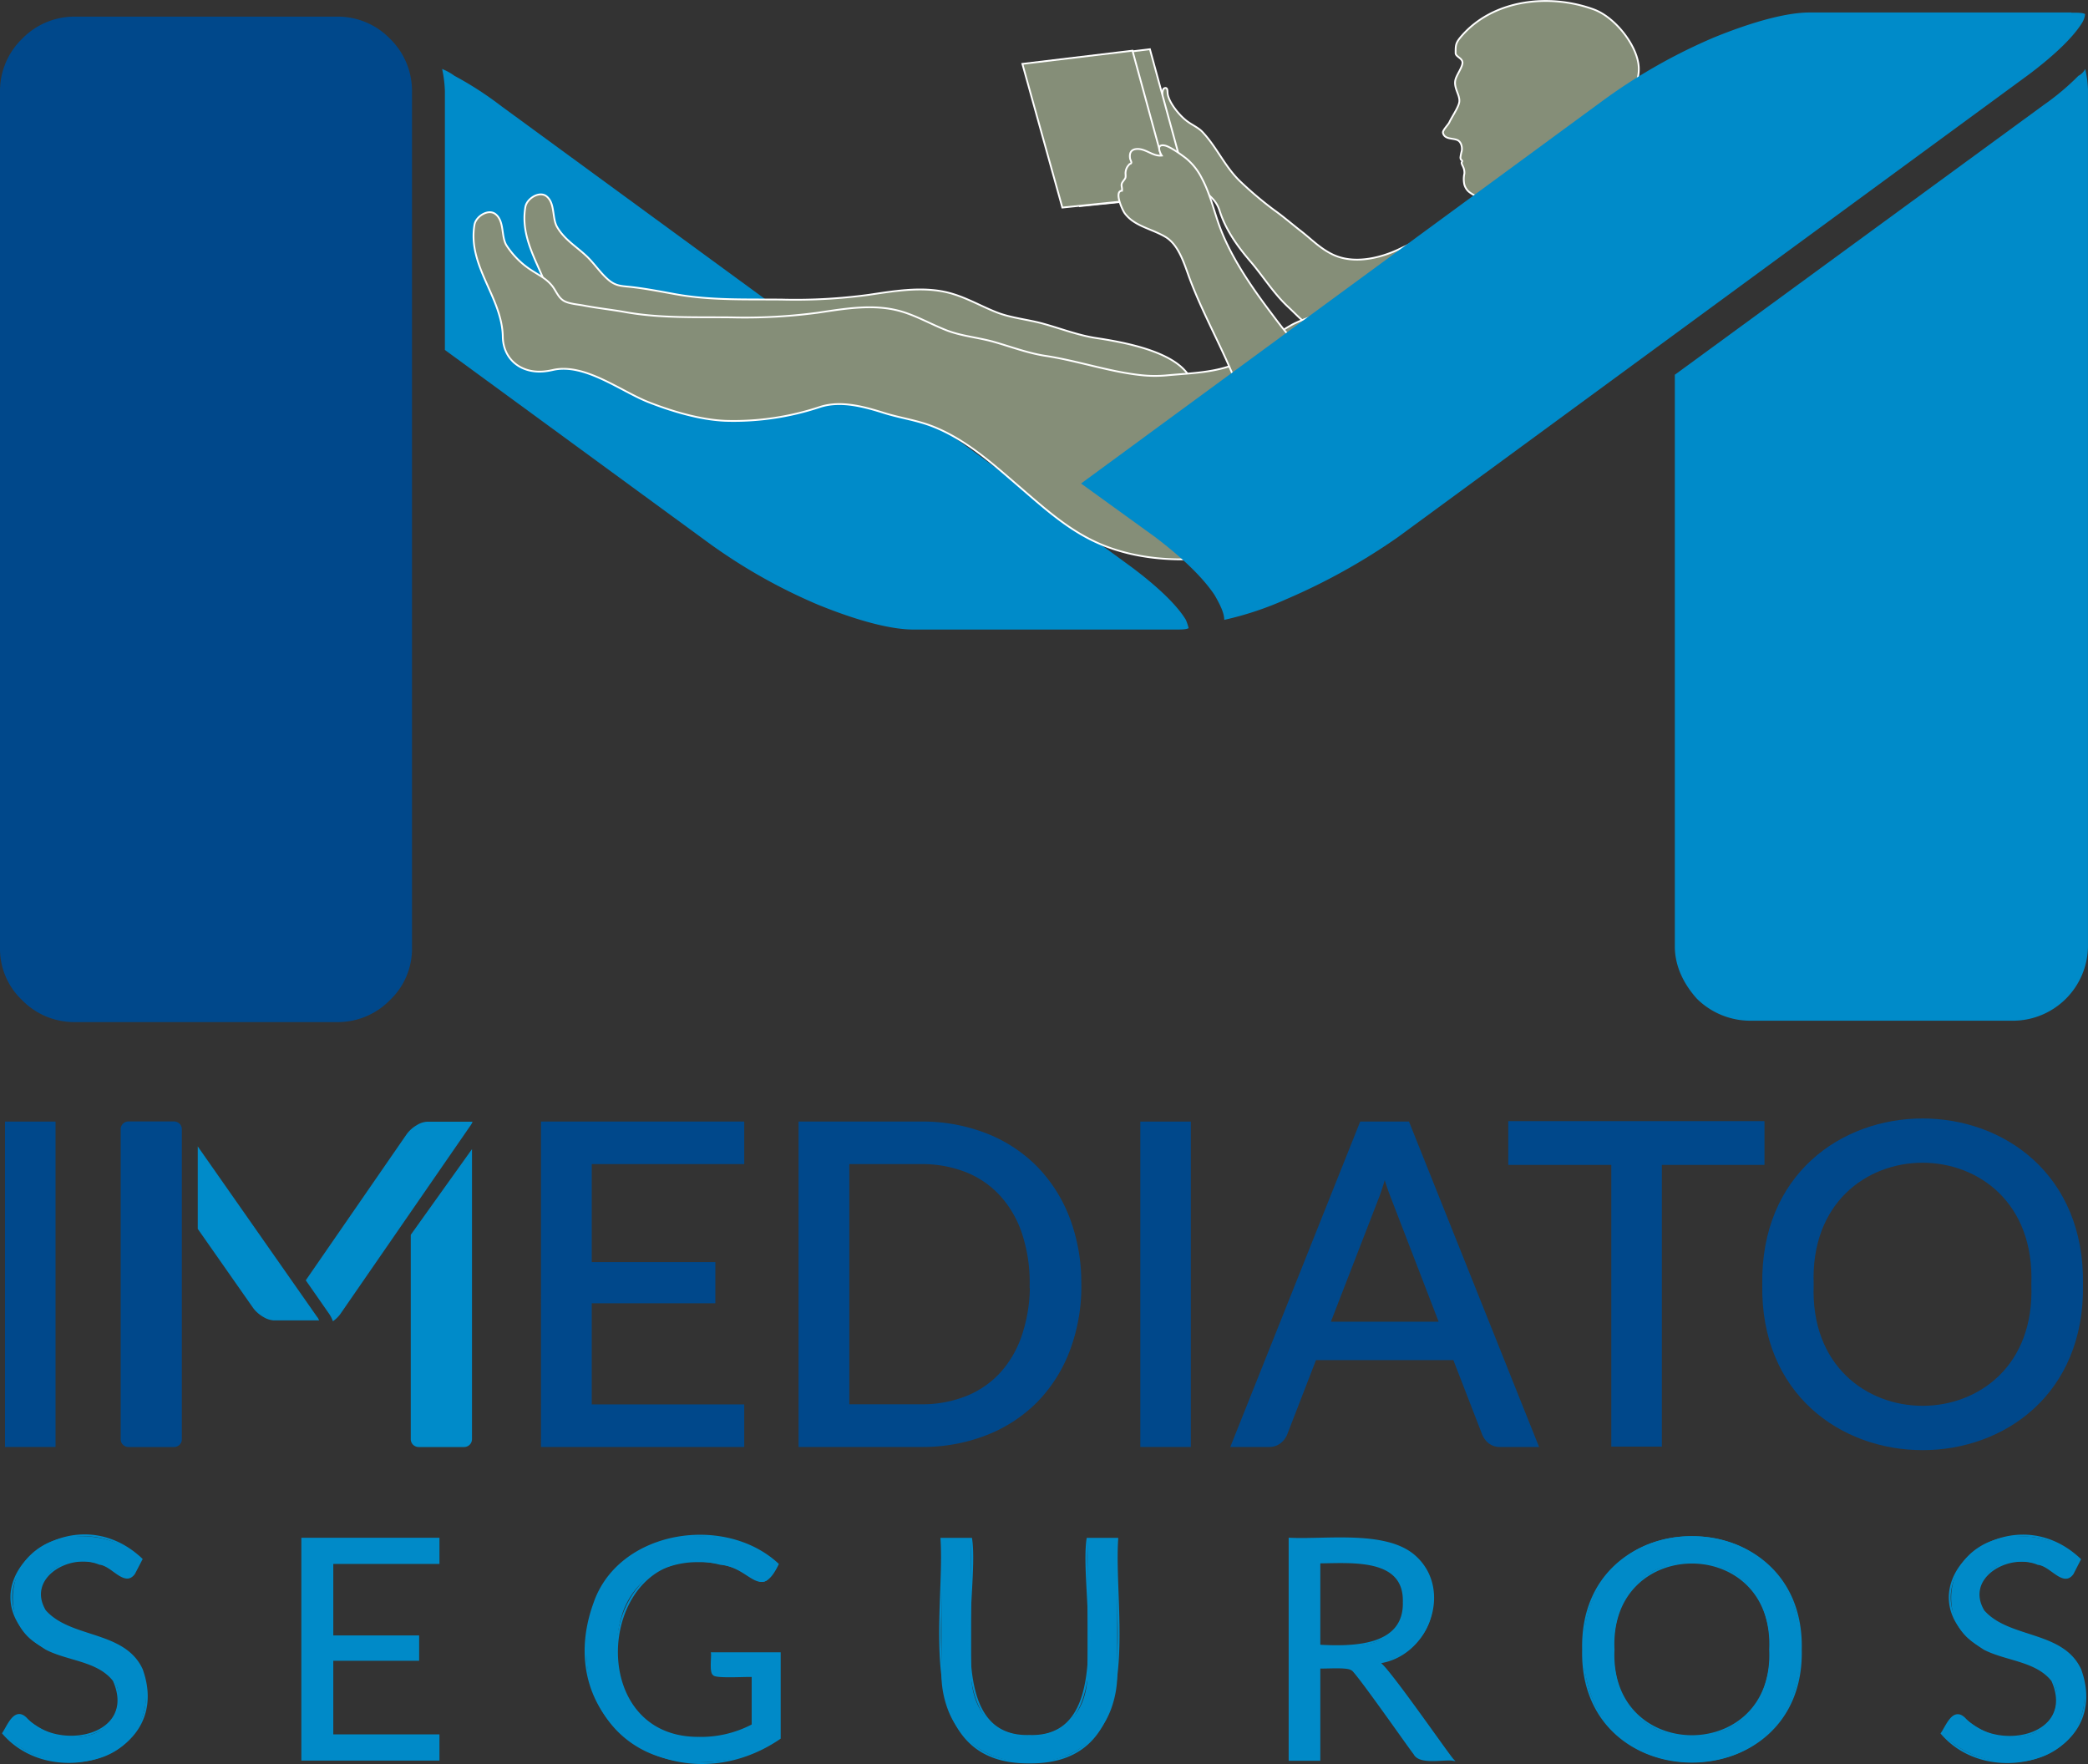 <svg xmlns="http://www.w3.org/2000/svg" xmlns:xlink="http://www.w3.org/1999/xlink" viewBox="0 0 590 498.46"><rect x="0" y="0" width="590" height="498.46" fill="#333333" stroke="none"/><defs><style>.cls-1,.cls-4,.cls-8{fill:none;}.cls-2,.cls-5{fill:#00488b;}.cls-2,.cls-3,.cls-6{fill-rule:evenodd;}.cls-3{fill:#008bc9;}.cls-4{stroke:#00488b;stroke-width:2.13px;}.cls-6{fill:#008ac8;}.cls-7{clip-path:url(#clip-path);}.cls-8{stroke:#008bc9;stroke-width:0.53px;}.cls-9{fill:#858e78;stroke:#fff;stroke-miterlimit:10;stroke-width:0.5px;}</style><clipPath id="clip-path" transform="translate(-4.93 -2.91)"><rect class="cls-1" x="4.93" y="6.44" width="590" height="497.12"/></clipPath></defs><g id="Marca"><path class="cls-2" d="M54.09,319.78H41.25a2.28,2.28,0,0,0-1.57.64,2.17,2.17,0,0,0-.65,1.52v87.68a2.17,2.17,0,0,0,.65,1.52,2.23,2.23,0,0,0,1.57.64H54.09a2.23,2.23,0,0,0,1.57-.64,2.08,2.08,0,0,0,.65-1.52V321.94a2.08,2.08,0,0,0-.65-1.52,2.28,2.28,0,0,0-1.57-.64Zm0,0" transform="translate(-4.93 -2.91)"/><path class="cls-3" d="M138.3,409.6v-82L121,351.81V409.6a2.2,2.2,0,0,0,.66,1.54,2.26,2.26,0,0,0,1.57.64h12.84a2.23,2.23,0,0,0,1.56-.64,2.16,2.16,0,0,0,.66-1.54Zm0,0" transform="translate(-4.93 -2.91)"/><path class="cls-3" d="M94.59,375.09,60.81,326.84v23.3l15.67,22.38A9.29,9.29,0,0,0,79.3,375a6.38,6.38,0,0,0,3,1H95.09a3.22,3.22,0,0,0-.5-.94Zm0,0" transform="translate(-4.93 -2.91)"/><path class="cls-3" d="M138.44,319.86H125.59a6.18,6.18,0,0,0-2.94,1,9.25,9.25,0,0,0-2.82,2.54l-28.5,41.27L98,374.24a9.25,9.25,0,0,1,1,2,8.83,8.83,0,0,0,2.13-2.09l36.82-53.32a4,4,0,0,0,.5-.95Zm0,0" transform="translate(-4.93 -2.91)"/><path class="cls-2" d="M592.45,365.85c1,61-89.51,61-88.5,0-.92-61.13,89.42-61.12,88.5,0Zm-12.47,0c1.83-47.31-65.43-47.26-63.63,0-1.83,47.12,65.5,47.15,63.63,0Zm0,0" transform="translate(-4.93 -2.91)"/><path class="cls-2" d="M438.25,410.7h-9.39a4,4,0,0,1-2.63-.82,5.12,5.12,0,0,1-1.51-2.06l-8.39-21.68H376.06l-8.39,21.68a4.9,4.9,0,0,1-1.5,2,4,4,0,0,1-2.64.88h-9.39L390,320.88h12.34Zm-58.81-33.26H413l-14.09-36.56a66.67,66.67,0,0,1-2.69-8.45c-.47,1.7-.91,3.27-1.35,4.71s-.87,2.72-1.29,3.8Zm0,0" transform="translate(-4.93 -2.91)"/><path class="cls-4" d="M438.25,410.7h-9.39a4,4,0,0,1-2.63-.82,5.12,5.12,0,0,1-1.51-2.06l-8.39-21.68H376.06l-8.39,21.68a4.9,4.9,0,0,1-1.5,2,4,4,0,0,1-2.64.88h-9.39L390,320.88h12.34Zm-58.81-33.26H413l-14.09-36.56a66.67,66.67,0,0,1-2.69-8.45c-.47,1.71-.91,3.27-1.35,4.71s-.87,2.72-1.29,3.8Zm0,0" transform="translate(-4.93 -2.91)"/><path class="cls-2" d="M309.42,365.81a50.47,50.47,0,0,1-3.19,18.36,41.06,41.06,0,0,1-9,14.19,40.3,40.3,0,0,1-14,9.1,48.54,48.54,0,0,1-18,3.24H231.64V320.88h33.57a48.34,48.34,0,0,1,18,3.24,40,40,0,0,1,14,9.14,41.25,41.25,0,0,1,9,14.19,50.58,50.58,0,0,1,3.19,18.36Zm-12.47,0a45.08,45.08,0,0,0-2.25-14.76,30.65,30.65,0,0,0-6.39-11,27.08,27.08,0,0,0-10-6.89,34.63,34.63,0,0,0-13.09-2.39H243.85v70h21.36a34.63,34.63,0,0,0,13.09-2.39,27.1,27.1,0,0,0,10-6.85,30.6,30.6,0,0,0,6.39-11A45.17,45.17,0,0,0,297,365.81Zm0,0" transform="translate(-4.93 -2.91)"/><path class="cls-4" d="M309.42,365.81a50.56,50.56,0,0,1-3.19,18.37,41.11,41.11,0,0,1-9,14.18,40.3,40.3,0,0,1-14,9.1,48.54,48.54,0,0,1-18,3.24H231.64V320.88h33.57a48.34,48.34,0,0,1,18,3.24,40,40,0,0,1,14,9.14,41.25,41.25,0,0,1,9,14.19,50.58,50.58,0,0,1,3.19,18.36Zm-12.47,0a45.08,45.08,0,0,0-2.25-14.76,30.65,30.65,0,0,0-6.39-11,27.22,27.22,0,0,0-10-6.9,34.82,34.82,0,0,0-13.09-2.38H243.85v70h21.36a34.82,34.82,0,0,0,13.09-2.38,27.34,27.34,0,0,0,10-6.85,30.73,30.73,0,0,0,6.39-11A45.17,45.17,0,0,0,297,365.81Zm0,0" transform="translate(-4.93 -2.91)"/><path class="cls-2" d="M502.45,320.76V331h-29v79.6H461.3V331H432.18V320.76Zm0,0" transform="translate(-4.93 -2.91)"/><path class="cls-4" d="M502.45,320.76V331h-29v79.6H461.3V331H432.18V320.76Zm0,0" transform="translate(-4.93 -2.91)"/><rect class="cls-5" x="323.28" y="317.98" width="12.14" height="89.81"/><rect class="cls-4" x="323.28" y="317.98" width="12.14" height="89.81"/><path class="cls-2" d="M214.16,320.88v9.89H171.07v29.82H206v9.52H171.07V400.8h43.09v9.9h-55.3V320.88Zm0,0" transform="translate(-4.93 -2.91)"/><path class="cls-4" d="M214.16,320.88v9.89H171.07v29.82H206v9.51H171.07v30.7h43.09v9.9h-55.3V320.88Zm0,0" transform="translate(-4.93 -2.91)"/><rect class="cls-5" x="2.48" y="317.98" width="12.15" height="89.81"/><path class="cls-6" d="M42.84,447.48a3.42,3.42,0,0,1-.83,1,1.85,1.85,0,0,1-1.13.34,3,3,0,0,1-1.72-.75,26.69,26.69,0,0,0-2.48-1.64,20.09,20.09,0,0,0-3.61-1.63,15.77,15.77,0,0,0-5.13-.73,15,15,0,0,0-5,.75,10.67,10.67,0,0,0-3.63,2.08,8.48,8.48,0,0,0-2.21,3.05,9.74,9.74,0,0,0-.74,3.82,7.07,7.07,0,0,0,1.29,4.33,10.91,10.91,0,0,0,3.4,2.94,25.15,25.15,0,0,0,4.79,2.11L31.33,465c1.87.64,3.7,1.35,5.48,2.15a19.29,19.29,0,0,1,4.79,3,13.76,13.76,0,0,1,3.4,4.49,15,15,0,0,1,1.27,6.53,21,21,0,0,1-1.39,7.67,17.77,17.77,0,0,1-4.06,6.26,19,19,0,0,1-6.58,4.18,24.33,24.33,0,0,1-8.87,1.52,27,27,0,0,1-11-2.2,25.83,25.83,0,0,1-8.52-6l2.44-4a3,3,0,0,1,.86-.82,2,2,0,0,1,1.1-.33,3.44,3.44,0,0,1,2.09,1,36,36,0,0,0,2.95,2.15,22.62,22.62,0,0,0,4.27,2.16,16.82,16.82,0,0,0,6.1,1,16.09,16.09,0,0,0,5.36-.83,11.39,11.39,0,0,0,4-2.33,10.07,10.07,0,0,0,2.5-3.59,12,12,0,0,0,.87-4.66,7.78,7.78,0,0,0-1.28-4.64,10.52,10.52,0,0,0-3.38-3,23.7,23.7,0,0,0-4.76-2.08l-5.48-1.74A52.41,52.41,0,0,1,18,468.81a17.8,17.8,0,0,1-4.78-3.05,13.91,13.91,0,0,1-3.36-4.69,17.71,17.71,0,0,1,0-13.33,16.26,16.26,0,0,1,3.71-5.49,18,18,0,0,1,6-3.83A22,22,0,0,1,27.81,437a26.29,26.29,0,0,1,9.54,1.67,21.79,21.79,0,0,1,7.53,4.82Zm86-9.8v6.87h-30v20.73H123.1v6.62H98.84v21.34h30v6.88H90.35V437.68Zm73.3,56.26a41.56,41.56,0,0,0,4.65-.24,29.22,29.22,0,0,0,4-.71,28.63,28.63,0,0,0,3.53-1.13c1.1-.45,2.21-.95,3.31-1.52V476.52h-9.67a1.83,1.83,0,0,1-1.32-.48,1.58,1.58,0,0,1-.51-1.17v-4.79h19.17v24a35.93,35.93,0,0,1-4.9,3,33.92,33.92,0,0,1-5.44,2.1,39.77,39.77,0,0,1-6.22,1.27,59,59,0,0,1-7.18.41A32.53,32.53,0,0,1,189,498.48a28.66,28.66,0,0,1-9.75-6.54,29.43,29.43,0,0,1-6.37-10.08,35.51,35.51,0,0,1-2.29-12.95,36.11,36.11,0,0,1,2.25-13,27.95,27.95,0,0,1,16.46-16.61A35.94,35.94,0,0,1,202.54,437a40,40,0,0,1,6.87.56,31.64,31.64,0,0,1,5.92,1.57,27.59,27.59,0,0,1,5,2.51,30.9,30.9,0,0,1,4.32,3.31l-2.4,3.78a2.21,2.21,0,0,1-1.92,1.16,3.08,3.08,0,0,1-1.52-.48c-.72-.4-1.54-.9-2.44-1.48a20.71,20.71,0,0,0-3.28-1.68,25.72,25.72,0,0,0-4.57-1.36,29.94,29.94,0,0,0-6.25-.58,25.41,25.41,0,0,0-9.54,1.72,20.14,20.14,0,0,0-7.27,4.92,21.62,21.62,0,0,0-4.62,7.75,33.51,33.51,0,0,0,.08,20.77,22.13,22.13,0,0,0,4.71,7.86,20.41,20.41,0,0,0,7.23,4.93,24.35,24.35,0,0,0,9.23,1.7Zm93.67-.53a17.48,17.48,0,0,0,6.93-1.31,14.54,14.54,0,0,0,5.17-3.65,16.12,16.12,0,0,0,3.22-5.62,22.22,22.22,0,0,0,1.1-7.19V437.72h8.4v38a28.36,28.36,0,0,1-1.71,10,23.52,23.52,0,0,1-4.91,8,22.64,22.64,0,0,1-7.83,5.3,28.94,28.94,0,0,1-20.73,0,23,23,0,0,1-7.84-5.3,23.26,23.26,0,0,1-4.93-8,28.37,28.37,0,0,1-1.73-10v-38h8.4V475.6a22.22,22.22,0,0,0,1.12,7.19,16.08,16.08,0,0,0,3.22,5.61,14.63,14.63,0,0,0,5.19,3.68,17.17,17.17,0,0,0,6.93,1.33Zm81.93-19.33v26.08h-8.41V437.68h17.64a38.35,38.35,0,0,1,10.22,1.21,19.37,19.37,0,0,1,7.13,3.45,13.65,13.65,0,0,1,4.15,5.47,18.36,18.36,0,0,1,1.35,7.17,17.93,17.93,0,0,1-1,6.2,16.41,16.41,0,0,1-3,5.16,18.33,18.33,0,0,1-4.83,3.91,24,24,0,0,1-6.48,2.44,8.84,8.84,0,0,1,2.79,2.65l18.2,24.82h-7.49a3.7,3.7,0,0,1-3.4-1.78L388.32,476a4.88,4.88,0,0,0-1.61-1.5,5.91,5.91,0,0,0-2.62-.46Zm0-6.18h8.83a21.73,21.73,0,0,0,6.52-.89,13.25,13.25,0,0,0,4.71-2.52,10.48,10.48,0,0,0,2.83-3.9,12.61,12.61,0,0,0,1-5q0-5.57-3.67-8.38t-10.95-2.83H377.7ZM513.78,469a35.92,35.92,0,0,1-2.23,12.88,29.22,29.22,0,0,1-6.26,10.09,28.2,28.2,0,0,1-9.72,6.56A33,33,0,0,1,483,500.81a32.6,32.6,0,0,1-12.53-2.33,28.2,28.2,0,0,1-9.72-6.56,29.54,29.54,0,0,1-6.27-10.09,38.67,38.67,0,0,1,0-25.77,30.06,30.06,0,0,1,6.27-10.12,28.33,28.33,0,0,1,9.72-6.61A32.23,32.23,0,0,1,483,437a32.63,32.63,0,0,1,12.58,2.35,28.33,28.33,0,0,1,9.72,6.61,29.73,29.73,0,0,1,6.26,10.12A35.93,35.93,0,0,1,513.78,469Zm-8.67,0a32,32,0,0,0-1.56-10.34,22.16,22.16,0,0,0-4.44-7.76,19.33,19.33,0,0,0-7-4.85,25.2,25.2,0,0,0-18.25,0,19.54,19.54,0,0,0-7,4.85,21.91,21.91,0,0,0-4.47,7.76,34.74,34.74,0,0,0,0,20.65,22,22,0,0,0,4.47,7.73,19.36,19.36,0,0,0,7,4.83,25.62,25.62,0,0,0,18.25,0,19.16,19.16,0,0,0,7-4.83,22.21,22.21,0,0,0,4.44-7.73A31.81,31.81,0,0,0,505.11,469Zm85.49-21.47a3.27,3.27,0,0,1-.83,1,1.83,1.83,0,0,1-1.13.34,3,3,0,0,1-1.71-.75,28.11,28.11,0,0,0-2.48-1.64,20.21,20.21,0,0,0-3.62-1.63,15.71,15.71,0,0,0-5.12-.73,15.08,15.08,0,0,0-5,.75,10.62,10.62,0,0,0-3.62,2.08,8.48,8.48,0,0,0-2.21,3.05,9.74,9.74,0,0,0-.74,3.82,7,7,0,0,0,1.29,4.33,10.79,10.79,0,0,0,3.4,2.94,25.15,25.15,0,0,0,4.79,2.11L579.1,465c1.86.64,3.69,1.35,5.48,2.15a19.29,19.29,0,0,1,4.79,3,13.6,13.6,0,0,1,3.39,4.49,14.85,14.85,0,0,1,1.28,6.53,21,21,0,0,1-1.39,7.67,17.77,17.77,0,0,1-4.06,6.26,19,19,0,0,1-6.58,4.18,24.37,24.37,0,0,1-8.87,1.52,27,27,0,0,1-11-2.2,25.73,25.73,0,0,1-8.52-6l2.44-4a3,3,0,0,1,.85-.82,2.06,2.06,0,0,1,1.11-.33,3.44,3.44,0,0,1,2.09,1c.78.65,1.77,1.36,2.94,2.15a22.62,22.62,0,0,0,4.27,2.16,16.91,16.91,0,0,0,6.11,1,16.17,16.17,0,0,0,5.36-.83,11.39,11.39,0,0,0,4-2.33,9.92,9.92,0,0,0,2.49-3.59,11.84,11.84,0,0,0,.87-4.66,7.78,7.78,0,0,0-1.27-4.64,10.63,10.63,0,0,0-3.38-3,24,24,0,0,0-4.76-2.08l-5.49-1.74a53.26,53.26,0,0,1-5.49-2.06,17.74,17.74,0,0,1-4.77-3.05,14.07,14.07,0,0,1-3.37-4.69,17.1,17.1,0,0,1,3.72-18.82,18,18,0,0,1,6-3.83,22,22,0,0,1,8.24-1.44,26.29,26.29,0,0,1,9.54,1.67,21.89,21.89,0,0,1,7.53,4.82Zm0,0" transform="translate(-4.93 -2.91)"/><g class="cls-7"><path class="cls-4" d="M592.45,365.85c1,61-89.51,61-88.5,0-.92-61.13,89.43-61.11,88.5,0Zm-12.47,0c1.83-47.31-65.43-47.26-63.63,0-1.82,47.11,65.5,47.15,63.63,0Zm0,0" transform="translate(-4.93 -2.91)"/></g><g class="cls-7"><rect class="cls-4" x="2.48" y="317.98" width="12.15" height="89.81"/></g><g class="cls-7"><path class="cls-8" d="M42.84,447.48c-2.66,3.72-6.22-2.4-9.77-2.71-8.3-3.52-21.12,3.79-15.42,13.3,7.13,8.1,22.35,5.72,27.35,16.58,8.66,24.14-24.83,34.69-39.18,18,1.41-2.05,3.28-7.36,6.49-4.16,8.93,9.86,31.82,5.11,24.76-10.77C32.62,472,24.14,472,18,468.81c-26.23-16.21,5.85-45.26,26.92-25.34Zm86-9.8v6.87h-30v20.73H123.1v6.62H98.84v21.33h30v6.89H90.35V437.68Zm73.3,56.26a31.26,31.26,0,0,0,15.46-3.6V476.52c-1-.19-10.45.48-11-.48-1-.61-.35-5-.51-6h19.17v24c-28.5,19.43-64.77-4-52.36-38.16,7-20.36,36.68-25,51.79-11-5,10.38-7.6.6-16.13-.07C174.05,435.89,167.7,493.83,202.1,493.94Zm93.67-.53c25.15.86,14.17-41.22,16.42-55.69h8.4c-1.46,21.15,8.75,63.53-24.82,63.18-33.56.37-23.43-42.07-24.86-63.18h8.4C281.55,452.34,270.59,494.14,295.77,493.41Zm81.93-19.33v26.08h-8.41V437.68c10.16.51,26.84-2.12,35,4.66,11.2,9.37,4.25,28.5-9.87,30.35,1.7,0,19.5,25.9,21,27.47-2.56-.41-9.49,1.24-10.89-1.78-.4-.27-17.62-25.05-17.8-23.83C385.29,473.68,379.43,474.23,377.7,474.08Zm0-6.18c9.35.52,24.19.44,23.85-12.3.38-12.68-14.57-11.3-23.85-11.21ZM513.78,469c1,42.24-62.57,42.24-61.52,0-1-42.36,62.51-42.35,61.52,0Zm-8.67,0c1.57-32.78-45.78-32.73-44.24,0-1.54,32.62,45.82,32.65,44.24,0Zm85.49-21.47c-2.65,3.72-6.22-2.41-9.77-2.71-8.29-3.52-21.11,3.79-15.41,13.3,7.12,8.1,22.36,5.72,27.34,16.58,8.69,24.13-24.84,34.69-39.17,18,1.41-2,3.28-7.37,6.49-4.16,8.94,9.86,31.8,5.12,24.76-10.77-4.45-5.71-12.93-5.76-19.11-8.9-26.24-16.2,5.85-45.26,26.92-25.34Zm0,0" transform="translate(-4.93 -2.91)"/></g></g><g id="I"><path class="cls-2" d="M100.29,7.61H26a20.54,20.54,0,0,0-14.79,6.23A20.54,20.54,0,0,0,4.93,28.62V270.7a19.93,19.93,0,0,0,6.23,14.79A20.57,20.57,0,0,0,26,291.71h74.34a20.57,20.57,0,0,0,14.78-6.22,20,20,0,0,0,6.23-14.79V28.62a20.58,20.58,0,0,0-6.23-14.78,20.54,20.54,0,0,0-14.78-6.23Zm0,0" transform="translate(-4.93 -2.91)"/></g><g id="M"><path class="cls-3" d="M133.36,24.34a16.1,16.1,0,0,0-3.5-1.94,33.92,33.92,0,0,1,.78,6.22v73.17l73.94,54.09a156.29,156.29,0,0,0,31.53,17.91c10.51,4.28,20.24,7,26.85,7H336.9c2,0,3.12,0,3.9-.39a15.34,15.34,0,0,0-.78-2.34c-2.34-3.89-7.4-8.95-15.18-14.79L146.6,32.91a97.37,97.37,0,0,0-13.24-8.57Zm0,0" transform="translate(-4.93 -2.91)"/></g><g id="Layer_7" data-name="Layer 7"><path class="cls-9" d="M402.71,72.18c-.82.37-1.58.73-2.27,1.06-5.59,2.68-13,4.39-18.85,1.62-3.6-1.7-6.06-4.34-9.11-6.7-2.46-1.91-4.86-4-7.38-5.79a101.65,101.65,0,0,1-9.51-8c-4.5-4.2-6.73-9.77-10.9-14.19-1.12-1.18-2.7-1.85-4.15-2.89-2.18-1.56-5.12-5.1-5.64-7.71-.13-.67.1-2.14-.94-1.75s-.42,4.15-.35,4.93a44.12,44.12,0,0,0,1.33,6.91c.78,3.14,1,6.77,2.82,9.51,1.71,2.56,4.35,4.42,6.47,6.64,2.35,2.46,4.32,3.45,5.33,6.64,1.69,5.37,5,10,8.71,14.33s6.5,9,10.75,12.94c3,2.76,5.7,6.09,9.89,7.19,4.47,1.17,9.33.42,13.88.2,4.36-.21,8.78-3.11,12.91-4.56,2.49-.87,5.14-1.65,7.67-2.53,4.26-1.48,8.87-2.57,13-4.13,5.64-2.12,10.87-6.15,12.94-11.75,1.78-4.8-3.45-8.2-7.83-9-9.56-1.63-20.33,3.14-28.74,7Z" transform="translate(-4.93 -2.91)"/><polygon class="cls-9" points="336.16 55.05 305.11 58.24 293.82 17.63 324.93 13.91 336.16 55.05"/><path class="cls-9" d="M173.63,102.78c-6.9.92-12.15-3.24-12.25-9.77-.16-11.15-10-20-8-31.62.42-2.41,4-4.62,6-3,2.46,2,1.5,6.18,3,8.71,2.06,3.5,5.3,5.39,8.2,8.1,2.14,2,3.76,4.51,5.94,6.49s3.67,2,6.39,2.27c4.32.46,8.76,1.34,13,2.1,9.9,1.78,20,1.39,30,1.5a154.06,154.06,0,0,0,24.39-1.33c7.89-1.16,16.25-2.65,24-.23,4.31,1.33,8.14,3.55,12.3,5.18s8.93,2,13.32,3.25c4.87,1.36,9.76,3.24,14.77,4,12.49,1.87,34.82,6.52,25.18,22.45-5.85,9.67-14.91,12.73-26.12,12.84-7.31.08-9.26-.95-14.79-5.38-5-4-10.39-7.8-16.56-10.14-4.3-1.64-8.95-2.27-13.34-3.65-5.68-1.79-12.26-3.62-18.18-1.7a76.8,76.8,0,0,1-26.61,3.91c-7.12-.3-15.21-2.69-21.77-5.26-7.94-3.12-18-11.13-27-9.12C174.92,102.57,174.26,102.69,173.63,102.78Z" transform="translate(-4.93 -2.91)"/><path class="cls-9" d="M467.9,21c-.85-5.89-6.81-13.3-12.63-15.43C442.74,1,427,2.73,418,13c-1.75,2-1.77,2.58-1.76,4.92,0,1,1.88,1.39,1.94,2.63s-1.66,3.5-2,4.91c-.55,2.34,1.34,4.27,1.1,6.23-.18,1.49-2.08,4.2-2.81,5.77-.33.72-2,2.33-1.8,3,.42,1.84,2.64,1.45,4,2,1.14.46,1.5,2,1.3,3.11a11.83,11.83,0,0,0-.36,1.73,1.25,1.25,0,0,0,.11.66c.1.16.32.23.37.43s-.14.31-.16.5c0,.4.4,1,.53,1.39a3.85,3.85,0,0,1,.25,1.71,7.11,7.11,0,0,0,0,3.08A4.31,4.31,0,0,0,419.88,57,8.36,8.36,0,0,0,424,58.85c1,.2,2.12.52,3.36.89-1.11,5.89-5.56,6.55-10.62,9.15C410,72.36,403.39,76,396.79,79.73c-4.53,2.52-8.05,6.41-12.36,9s-9.69,3.51-14.27,5.85a56.59,56.59,0,0,0-11.07,8.07c-6.38,5.56-16.23,5.54-24.45,6.32a35.93,35.93,0,0,1-7.56-.09c-9-1-17.49-4-26.67-5.41-5-.75-9.9-2.62-14.77-4-4.39-1.22-9.07-1.59-13.32-3.26s-8-3.84-12.3-5.18c-7.78-2.41-16.14-.93-24,.24a155.25,155.25,0,0,1-24.39,1.32c-10-.11-20.11.28-30-1.49-3.92-.71-7.9-1.11-11.82-1.87-1.63-.31-4.12-.48-5.53-1.3-1.61-.93-2.2-2.8-3.28-4.18-1.48-1.9-3.41-2.9-5.47-4.2A23.6,23.6,0,0,1,148,72.17c-1.48-2.53-.53-6.7-3-8.71-2-1.67-5.58.53-6,2.95-2,11.67,7.81,20.47,8,31.62.1,6.52,5.35,10.69,12.25,9.76.64-.08,1.29-.2,1.95-.35,9-2,19.08,6,27,9.11,6.56,2.58,14.65,5,21.77,5.27a77.13,77.13,0,0,0,26.62-3.91c5.91-1.93,12.49-.09,18.17,1.69,4.39,1.38,9,2,13.34,3.65,9.59,3.64,17.34,10.72,24.87,17.19,6.59,5.66,13.11,11.61,21.13,15.42,9.68,4.6,20.84,5.73,31.55,4.8a75.56,75.56,0,0,0,15.52-2.8,210.54,210.54,0,0,0,26-9.79c5.45-2.51,10.35-6,15.74-8.63,13.49-6.6,28.36-11.35,39.06-22.09,6.9-6.93,11.46-15.64,14.92-24.5,2.58-6.62,5.33-13.76,2.64-20.69-2.58-6.65-.65-14.48-2.29-21.59,1.23-4.37,1.21-9.14,3.5-13.24C463.64,32.23,468.79,27.19,467.9,21Z" transform="translate(-4.93 -2.91)"/><polygon class="cls-9" points="331.23 55.46 300.18 58.65 288.89 18.05 320 14.32 331.23 55.46"/><path class="cls-9" d="M443.89,75.33c3.64,4.75,3.61,7.59.35,12.8s-8.17,8.65-12,13.36c-3.32,4.09-5.44,7.88-10.11,10.91-12.4,8-26.42,12.35-40.75,14.08-5.78.7-11.89,2.74-16.35-.32-5.76-3.94-8.3-8.61-10.65-14.64-3.87-9.92-9.2-19.24-13-29.13-1.68-4.34-3.14-10.22-7.22-12.59s-8.76-3-11.44-6.66c-.64-.88-3.09-6.22-.75-6.34.13-1.09-.47-1.53.2-2.5.79-1.15.89-.89.8-2.36a3.46,3.46,0,0,1,1-2.5c.23-.34.51-.14.64-.56.06-.23-.3-.87-.35-1.13C324,46.16,324.5,45,326.4,45c2.44,0,4.31,2.13,6.81,1.87-.69-1.08-1.54-3.34.86-2.84,1.55.32,4.74,2.64,6.05,3.66a17.31,17.31,0,0,1,4.43,5.64c2.21,4.13,3.27,8.69,4.82,13.06,3.07,8.64,8.85,17.14,14.53,24.68,2.9,3.85,6.33,8.68,10.47,11.4,7.58,5,14.76-5.64,19.83-9.77a87.69,87.69,0,0,1,20.66-12.77c3.23-1.4,7.61-3.16,10.34-5.33C430.54,70.35,439.07,69,443.89,75.33Z" transform="translate(-4.93 -2.91)"/></g><g id="Layer_6" data-name="Layer 6"><path class="cls-3" d="M590.22,6.44h-74c-6.62,0-16.34,2.73-26.85,7a157.14,157.14,0,0,0-31.52,17.9L310.4,139.53l21,15.18c8.18,6.23,13.63,11.68,16.74,16.35,1.56,2.72,2.72,5.06,2.72,7a91.1,91.1,0,0,0,17.51-5.83,176.24,176.24,0,0,0,31.53-17.52L578.16,24c7.78-5.84,12.84-10.9,15.18-14.78a5.76,5.76,0,0,0,.77-2.34c-.77-.39-2-.39-3.89-.39Zm0,0" transform="translate(-4.93 -2.91)"/></g><g id="Layer_5" data-name="Layer 5"><path class="cls-3" d="M594.15,22.4a4.6,4.6,0,0,1-1.94,1.94,70.77,70.77,0,0,1-9.73,8.18L478.18,108.8V270.31c0,5.83,2.72,10.89,6.23,14.79a21.45,21.45,0,0,0,15.18,6.22h74.33a21.24,21.24,0,0,0,21-21V28.24A29.9,29.9,0,0,0,594.15,22.4Z" transform="translate(-4.93 -2.91)"/></g></svg>